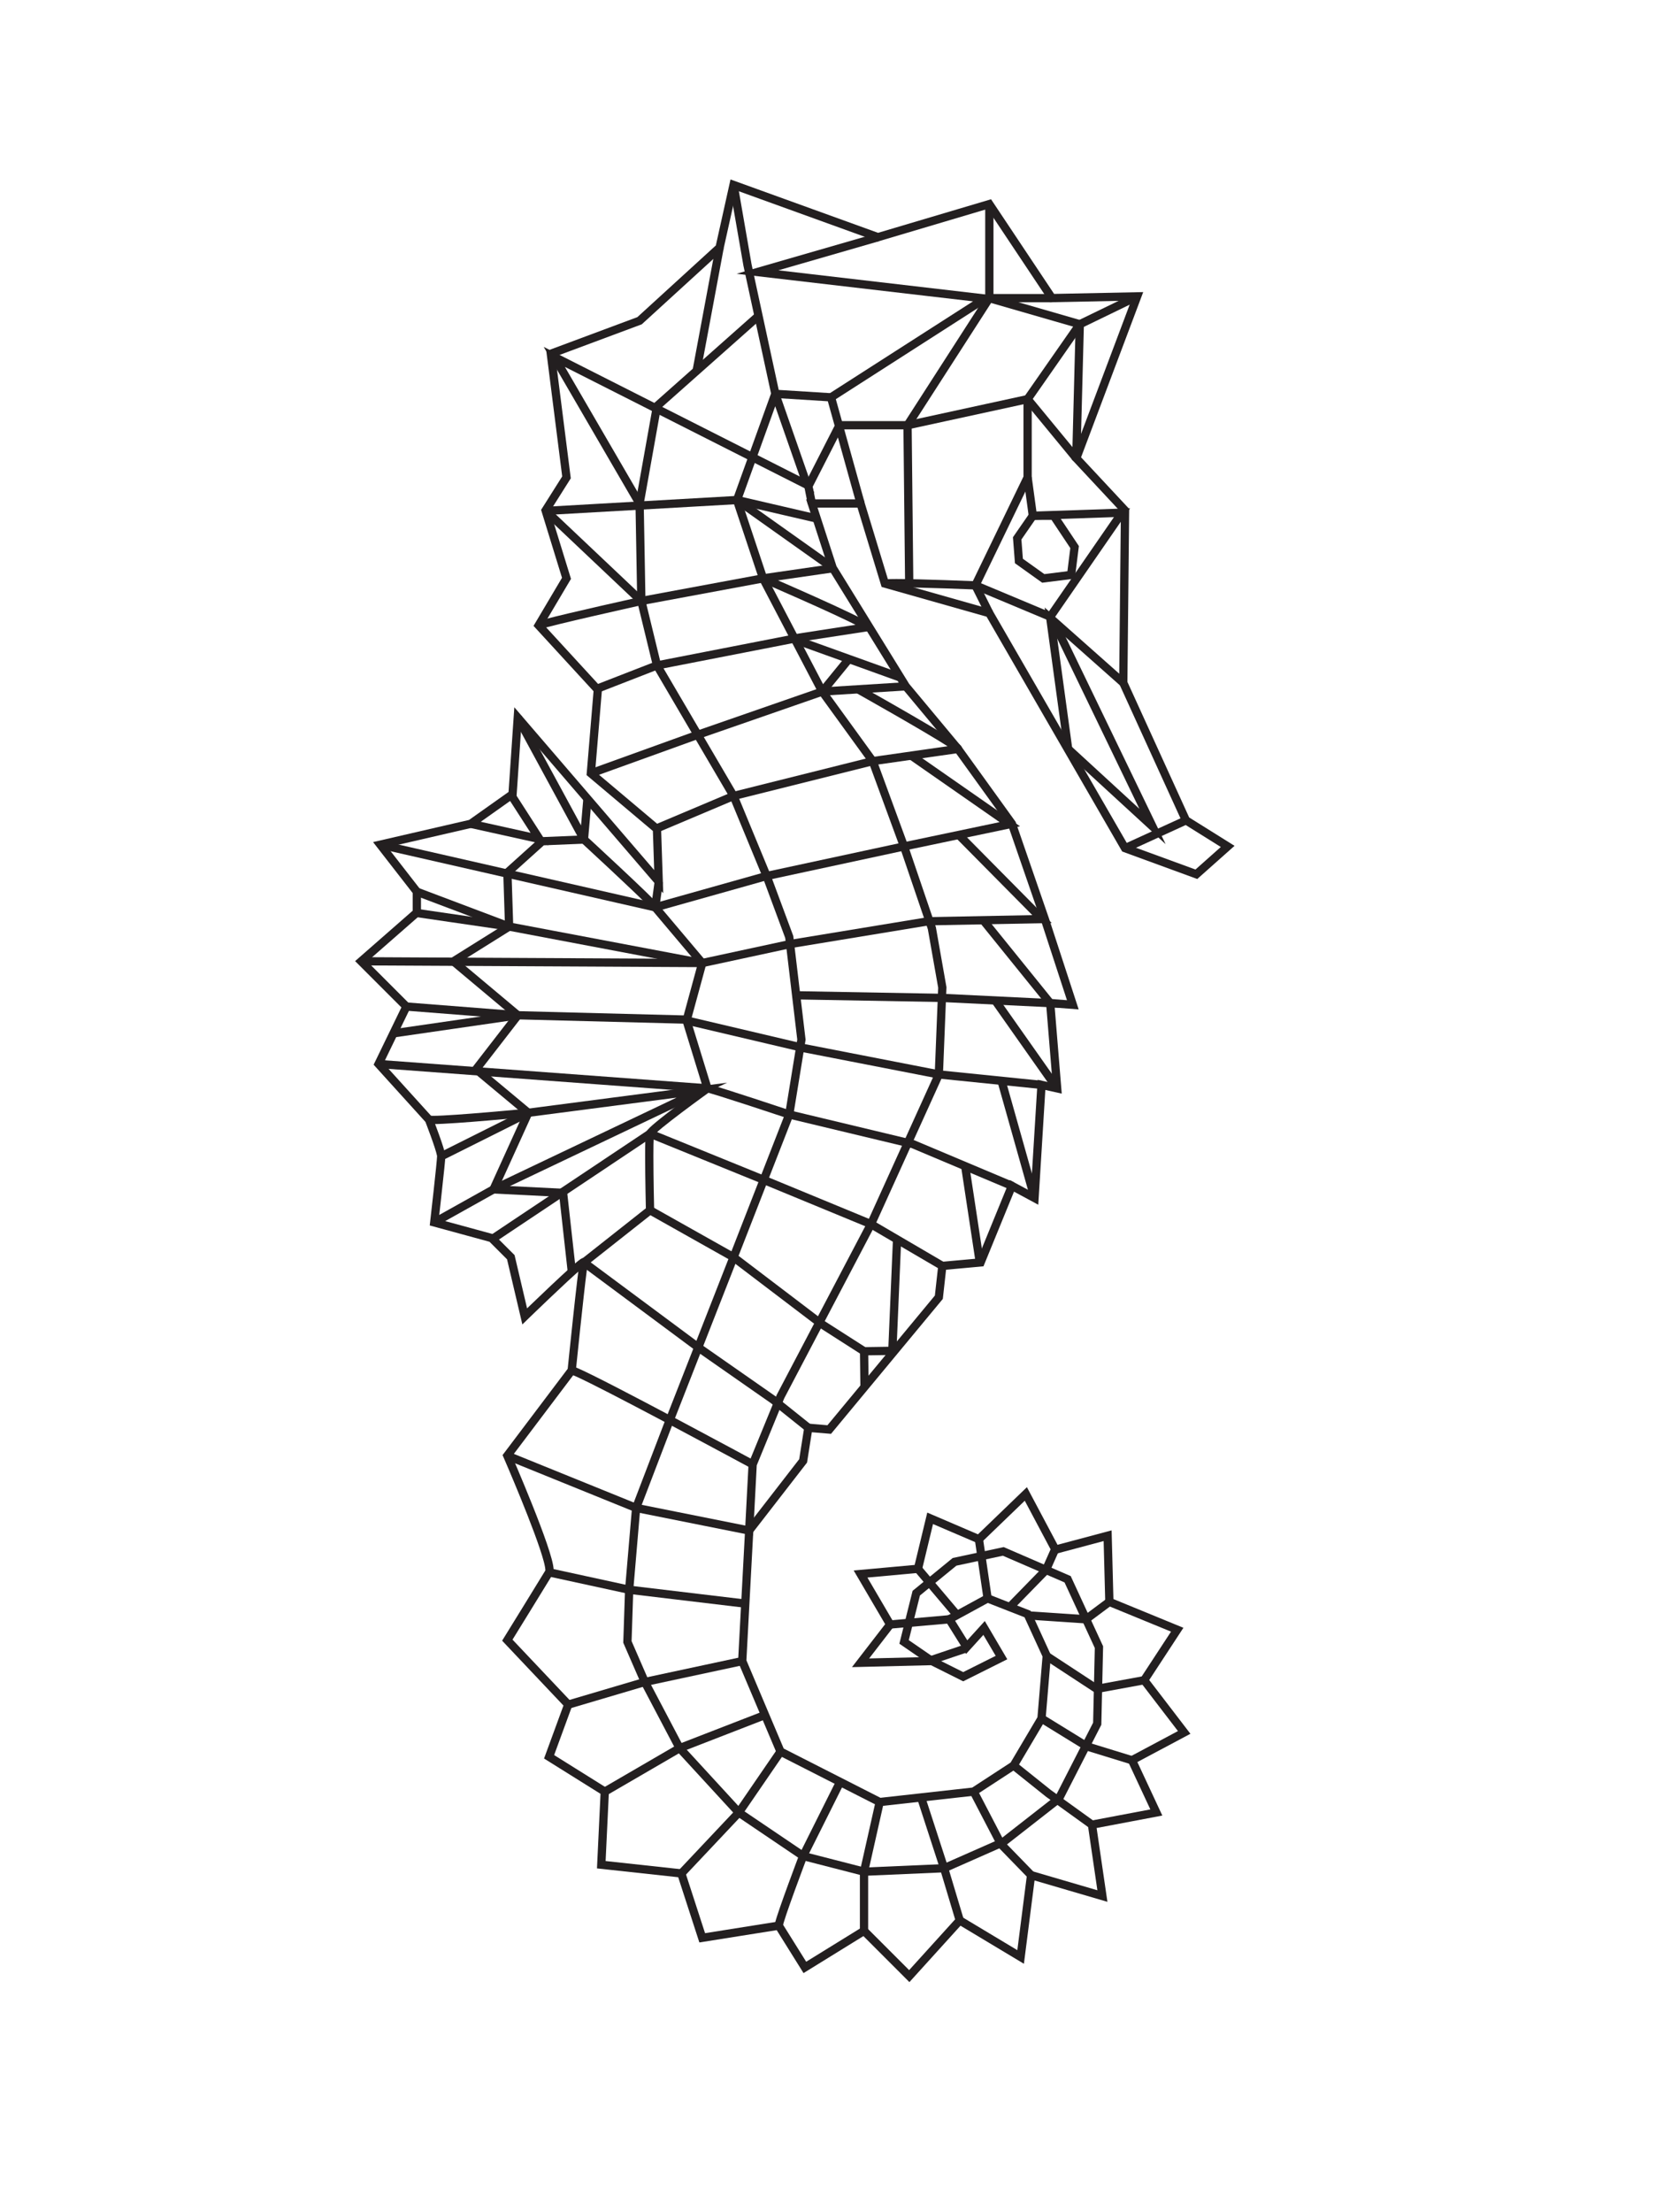 <?xml version="1.0" encoding="UTF-8"?>
<svg width="227.99" height="304.4" version="1.1" viewBox="0 0 227.99 304.4" xml:space="preserve" xmlns="http://www.w3.org/2000/svg"><defs><clipPath id="h"><path d="m0 0h841.89v595.28h-841.89z"/></clipPath><clipPath id="g"><path d="m0 0h841.89v595.28h-841.89z"/></clipPath><clipPath id="f"><path d="m0 0h841.89v595.28h-841.89z"/></clipPath><clipPath id="e"><path d="m0 0h841.89v595.28h-841.89z"/></clipPath><clipPath id="d"><path d="m0 0h841.89v595.28h-841.89z"/></clipPath><clipPath id="c"><path d="m0 0h841.89v595.28h-841.89z"/></clipPath><clipPath id="b"><path d="m0 0h841.89v595.28h-841.89z"/></clipPath><clipPath id="a"><path d="m0 0h841.89v595.28h-841.89z"/></clipPath><clipPath id="i"><path d="m0 0h841.89v595.28h-841.89z"/></clipPath></defs><g transform="matrix(1.287 0 0 -1.287 -356.17 593.82)"><g transform="translate(391.88 412.4)"><path d="m0 0-0.414 0.156 6.286 16.699-8.711-0.178-6.654 9.982-11.739-3.486-15.112 5.463-1.411-6.346-8.729-7.97-9.245-3.444 1.652-13.025-2.21-3.5 2.232-7.251-2.911-4.911 6.237-6.789-0.741-8.899 7.048-5.936 0.235-7.082-15.193 17.678-0.499-7.324-4.71-3.336-9.089-2.097 3.577-4.599v-2.586l-5.752-5.033 4.728-4.728-2.985-6.156 5.252-5.796 0.029-0.076c1e-3 -2e-3 0.328-0.842 0.656-1.756 0.164-0.457 0.329-0.932 0.454-1.335 0.063-0.202 0.116-0.385 0.155-0.544 0.038-0.163 0.066-0.285 0.069-0.434-2e-3 -0.198-0.049-0.685-0.119-1.385-0.21-2.073-0.628-5.737-0.628-5.738l-0.44 0.05 0.117 0.427 6.255-1.707 2.22-2.219 1.517-6.451-0.431-0.101-0.307 0.317c0 1e-3 1.495 1.453 3.035 2.907 0.77 0.727 1.55 1.454 2.164 2.003 0.307 0.275 0.572 0.505 0.779 0.672l0.272 0.206 0.125 0.076c0.052 0.021 0.091 0.058 0.251 0.066 0.071 2e-3 0.208-0.02 0.321-0.131s0.138-0.252 0.136-0.326l-0.03-0.169-0.416 0.149 0.419-0.14-0.015 5e-3 0.016-4e-3 -1e-3 -1e-3 -0.015 5e-3 0.016-4e-3c-0.016-0.061-0.06-0.33-0.108-0.696-0.173-1.297-0.467-3.989-0.718-6.351-0.251-2.363-0.457-4.395-0.458-4.399l-0.012-0.123-6.962-9.219-0.353 0.267 0.405 0.176c1e-3 -2e-3 1.13-2.595 2.261-5.427 0.566-1.417 1.132-2.892 1.559-4.14 0.213-0.624 0.392-1.191 0.52-1.669 0.127-0.483 0.206-0.862 0.209-1.18-4e-3 -0.143-7e-3 -0.282-0.107-0.46-0.564-0.938-4.47-7.261-4.471-7.263l-0.376 0.232 0.321 0.304 6.703-7.086-2.017-5.504 5.871-3.67-0.365-7.661 8.432-0.916 2.206-6.799 8.105 1.289 2.714-4.342 6.254 3.861 4.758-4.758 5.329 5.881 6.246-3.747 1.097 8.591 7.467-2.186-1.079 7.369 6.744 1.277-2.542 5.448 5.494 2.929-4.154 5.419 3.414 5.213-7.03 2.884-0.179 6.801-5.382-1.435-3.055 5.748-4.814-4.636-5.001 2.143-1.253-5.196-5.765-0.525 2.963-5.054-2.779-3.597 6.813 0.166 3.251-1.625 3.474 1.737-1.317 2.24-1.85-2.036-2.419 3.871 4.688 2.556 4.638-1.815 2.171-4.734-0.577-6.918-3.082-5.202-4.456-2.906-10.287-1.143-10.871 5.532-4.197 9.92 0.757 14.2 5.785 7.464 0.605 3.832 2.414-0.202 11.493 13.867 0.399 3.578 4.186 0.38 3.435 8.396 2.244-1.208 0.733 11.925 1.596-0.355-0.739 9.04 2.278-0.175-2.773 8.492 0.42 0.137-0.418-0.144-3.515 10.176-5.723 7.938-5.594 6.713-7.862 12.729-2.437 7.516h6.147l2.63-8.645 11.109-3.147 14.528-25.145 7.233-2.646 2.711 2.411-4.079 2.549-6.797 14.915 0.186 18.348-5.279 5.656 0.096 0.257 0.414-0.156 0.323 0.302 5.333-5.714-0.187-18.505 6.605-14.494 4.855-3.035-3.989-3.546-8.03 2.938-14.509 25.112-11.228 3.181-2.58 8.48h-4.276l2.029-6.259 7.774-12.585 5.574-6.688 5.817-8.069 3.557-10.299 3.186-9.756-2.563 0.197 0.752-9.201-1.756 0.39-0.755-12.272-2.595 1.398-3.267-7.984-4.002-0.363-0.347-3.124-11.958-14.425-2.054 0.171-0.512-3.244-5.755-7.425-0.731-13.72 3.991-9.436 10.349-5.265 9.814 1.091 4.108 2.678 2.872 4.849 0.542 6.485-1.925 4.199-3.923 1.535-3.502-1.91 1.303-2.086 1.873 2.06 2.405-4.089-4.716-2.358-3.449 1.724-8.45-0.206 3.55 4.594-3.366 5.74 6.521 0.594 1.351 5.598 5.423-2.325 5.236 5.043 3.275-6.163 5.785 1.542 0.194-7.344 7.487-3.072-3.657-5.584 4.406-5.749-5.674-3.025 2.669-5.719-7.028-1.331 1.155-7.894-7.795 2.283-1.138-8.906-6.783 4.07-5.466-6.032-4.92 4.921-6.406-3.957-2.87 4.592-8.273-1.316-2.263 6.974-8.69 0.944 0.379 7.975-6.04 3.776 2.076 5.663-6.56 6.936 0.178 0.289c2e-3 3e-3 0.977 1.582 2.024 3.28 1.047 1.697 2.166 3.515 2.441 3.974l0.138-0.082-0.161 0.029 0.024 0.054 0.137-0.083-0.161 0.029 4e-3 0.057c2e-3 0.153-0.059 0.508-0.179 0.952-0.419 1.575-1.497 4.371-2.465 6.75-0.485 1.192-0.943 2.282-1.279 3.075-0.337 0.793-0.551 1.285-0.552 1.286l-0.103 0.237 7.043 9.326 0.352-0.266-0.439 0.044c0 1e-3 0.279 2.747 0.582 5.564 0.151 1.408 0.308 2.834 0.44 3.945 0.065 0.556 0.124 1.032 0.173 1.391 0.025 0.179 0.047 0.329 0.067 0.447 0.021 0.122 0.032 0.193 0.062 0.289l2e-3 7e-3 1e-3 2e-3 0.361-0.129h-0.383l0.022 0.129 0.361-0.129h-0.383 0.427l-0.299-0.304-0.128 0.304h0.427l-0.299-0.304 0.299 0.304v-0.427l-0.299 0.123 0.299 0.304v-0.427 0.332l0.154-0.3c-0.01 2e-3 -0.016-0.024-0.154-0.032v0.332l0.154-0.3c-3e-3 3e-3 -0.176-0.119-0.378-0.292-0.738-0.618-2.194-1.98-3.453-3.179-1.262-1.2-2.331-2.239-2.333-2.241l-0.56-0.544-1.639 6.966-1.875 1.875-6.395 1.745 0.043 0.377c1e-3 3e-3 0.186 1.627 0.372 3.324 0.093 0.849 0.186 1.715 0.256 2.402 0.069 0.679 0.116 1.215 0.114 1.296l-8e-3 0.061c-0.054 0.333-0.377 1.296-0.678 2.121-0.303 0.834-0.587 1.565-0.588 1.566l0.412 0.161-0.327-0.297-5.598 6.178 2.971 6.127-4.951 4.951 6.161 5.391v1.881l-4.241 5.453 10.268 2.369 4.226 2.993 0.617 9.056 14.961-17.408-0.139 4.178-7.096 5.977 0.747 8.969-6.419 6.986 3.046 5.14-2.237 7.266 2.258 3.574-1.7 13.406 9.741 3.628 8.395 7.666 1.569 7.055 15.784-5.706 12.086 3.589 6.747-10.121 9.531 0.194-6.745-17.921-0.414 0.156 0.323 0.302z" fill="#231f20"/></g><g transform="translate(368.38 407.44)"><path d="m0 0-3.08 11.051-5.976 0.374-3.05 14.108-1.491 8.572 0.871 0.151 1.487-8.554 2.906-13.437 5.936-0.371 3.248-11.657z" fill="#231f20"/></g><g transform="translate(358.07 427.19)"><path d="m0 0-10.635-9.437-1.827-10.23 0.185-10.332 1.648-6.775 8.173-13.932 3.551-8.597 2.44-6.571 1.317-11.096-1.32-8.111-5.973-15.306-7.074-18.055-3.326-8.687-0.739-8.675-0.182-5.473 1.815-4.174 3.689-7.009 6.254-6.805 6.781-4.583 6.377-1.639 8.413 0.366 6.202 2.736 5.835 4.559 4.005 7.827 0.181 7.987-3.237 7.012-6.601 2.855-4.97-1.065-3.898-3.189-1.193-4.773 2.725-1.874-0.501-0.728-3.231 2.221 1.414 5.653 4.29 3.51 5.455 1.169 7.171-3.102 3.465-7.505-0.191-8.394-4.186-8.18-6.076-4.747-6.454-2.848-8.711-0.379-6.653 1.71-6.993 4.727-6.402 6.966-3.757 7.139-1.908 4.387 0.189 5.694 0.752 8.823 3.374 8.813 7.073 18.051 5.938 15.219 1.286 7.896-1.29 10.868-2.398 6.459-3.521 8.524-8.208 13.99-1.702 6.998-0.188 10.515 1.896 10.617 10.864 9.641z" fill="#231f20"/></g><g transform="translate(365.4 419.28)"><path d="m0 0 15.432 9.895-25.29 2.949 15 4.332 0.245-0.849-10.779-3.113 23.383-2.727-17.514-11.231z" fill="#231f20"/></g><g transform="translate(383.02 439.57)"><path d="m0 0v-9.609h6.259v-0.884h-7.143v10.493z" fill="#231f20"/></g><g transform="translate(366.57 416.37)"><path d="m0 0h7.213l13.059 2.839 5.383-6.536-0.683-0.562-5.039 6.12-12.625-2.745h-7.308z" fill="#231f20"/></g><g transform="translate(382.18 395.63)"><path d="m0 0-1.586 3.172 5.635 11.645v8.413l5.729 8.213 6.247 3.028 0.385-0.795-6.039-2.928-5.438-7.795v-8.338l-5.534-11.436 1.392-2.784z" fill="#231f20"/></g><g transform="translate(373.57 398.43)"><path d="m0 0-0.188 17.629 8.998 13.976 10.323-2.978-0.382-14.627-0.883 0.023 0.363 13.944-9.034 2.606-8.498-13.199 0.185-17.365z" fill="#231f20"/></g><g transform="translate(396.91 371.1)"><path d="m0 0 6.515 2.978 0.367-0.804-6.514-2.978" fill="#231f20"/></g><g transform="translate(396.62 388.05)"><path d="m0 0-6.925 6.141 1.747-12.777-0.876-0.12-2.07 15.142 8.71-7.725z" fill="#231f20"/></g><g transform="translate(389.82 395.18)"><path d="m0 0 11.615-24.044-10.823 9.939 0.597 0.651 7.42-6.814-9.605 19.884z" fill="#231f20"/></g><g clip-path="url(#h)"><g transform="translate(371.27 399.41)"><path d="m0 0 0.243 0.044c0.241 0.023 0.62 0.03 1.118 0.031 2.641 0 8.473-0.239 8.476-0.239l0.08-3e-3 7.745-3.242 6.976 10.103-9.061-0.309-0.612 4.49 0.876 0.119 0.504-3.699 10.019 0.342-8.382-12.139-8.334 3.489 0.171 0.407-0.018-0.441c-3e-3 0-1.458 0.059-3.243 0.119-1.784 0.059-3.898 0.119-5.197 0.119-0.324 0-0.597-4e-3 -0.797-0.012l-0.236-0.014-0.059-8e-3 -8e-3 -1e-3 -0.041 0.183 0.06-0.178-0.019-5e-3 -0.041 0.183 0.06-0.178z" fill="#231f20"/></g></g><g transform="translate(366.87 415.59)"><path d="m0 0-3.187-6.238 0.342-1.711-0.867-0.173-0.402 2.012 3.327 6.512z" fill="#231f20"/></g><g transform="translate(335.13 407.21)"><path d="m0 0 20.491 1.167 8.484-1.969-0.2-0.861-8.36 1.94-20.365-1.159z" fill="#231f20"/></g><g clip-path="url(#g)"><g transform="translate(334.2 394.94)"><path d="m0 0c0.163 0.064 0.417 0.136 0.79 0.235 2.569 0.683 10.256 2.391 10.26 2.392l7e-3 1e-3 13.045 2.423 7.408 1.072 0.127-0.875-7.39-1.069-13.021-2.418-0.081 0.434 0.096-0.431c-5e-3 -1e-3 -2.511-0.558-5.138-1.163-1.313-0.302-2.656-0.616-3.726-0.877-0.535-0.13-1.001-0.247-1.36-0.343-0.356-0.093-0.619-0.173-0.689-0.202z" fill="#231f20"/></g><g transform="translate(340.16 388.05)"><path d="m0 0 6.738 2.62 15.311 2.988 7.267 1.118 0.067-0.437-0.368-0.245 0.211 0.141-0.179-0.181-0.032 0.04 0.211 0.141-0.179-0.181-5e-3 4e-3c-0.061 0.052-0.325 0.212-0.683 0.398-1.27 0.667-3.86 1.845-6.119 2.849-2.261 1.004-4.195 1.838-4.2 1.84l0.35 0.812c1e-3 -1e-3 2.702-1.165 5.451-2.399 1.375-0.618 2.761-1.253 3.833-1.771 0.536-0.259 0.992-0.489 1.335-0.676 0.171-0.094 0.313-0.176 0.429-0.251 0.119-0.085 0.195-0.118 0.313-0.276l0.383-0.577-7.934-1.22-15.216-2.969-6.664-2.592z" fill="#231f20"/></g></g><g transform="translate(339.8 379.12)"><path d="m0 0 11.356 4.096 13.461 4.674 8.995 0.562 0.055-0.882-8.874-0.555-13.341-4.632-11.352-4.094z" fill="#231f20"/></g><g clip-path="url(#f)"><g transform="translate(346.67 373.16)"><path d="m0 0 8.409 3.549 14.945 3.738 0.752 0.107 8.391 1.199 0.062-0.438h-0.442 0.399l-0.343-0.206c-0.015 0.029-0.052 0.079-0.056 0.206h0.399l-0.343-0.206 0.216 0.13-0.188-0.169-0.028 0.039 0.216 0.13-0.188-0.169-7e-3 7e-3c-0.061 0.059-0.311 0.239-0.65 0.458-1.203 0.782-3.664 2.218-5.813 3.452-2.152 1.234-3.994 2.269-3.998 2.271l0.433 0.771c1e-3 -1e-3 2.654-1.49 5.31-3.028 1.328-0.769 2.656-1.549 3.657-2.164 0.501-0.307 0.919-0.572 1.22-0.778 0.151-0.104 0.272-0.191 0.368-0.27l0.136-0.126 0.074-0.099c0.025-0.046 0.066-0.111 0.07-0.249v-0.383l-8.77-1.253-0.706-0.101-14.836-3.709-8.345-3.523z" fill="#231f20"/></g><g transform="translate(347.65 367.06)"><path d="m0 0-0.346-2.551 5.049-5.984-1.702-6.242 2.289-7.441-0.257-0.185c-4e-3 -2e-3 -1.487-1.068-2.994-2.204-0.754-0.568-1.513-1.154-2.089-1.626-0.287-0.237-0.53-0.445-0.698-0.604l-0.187-0.19-0.035-0.043-0.152 0.104 0.173-0.058-0.021-0.046-0.152 0.104 0.173-0.058-0.156 0.052 0.159-0.04-3e-3 -0.012-0.156 0.052 0.159-0.04c-1e-3 0-0.016-0.095-0.024-0.221-0.028-0.391-0.039-1.146-0.039-2.022 0-2.417 0.082-5.802 0.082-5.807l6e-3 -0.221-6.793-5.363 11.817-8.774 8.008-5.586 3.735-2.988-0.553-0.691-3.711 2.97-7.997 5.579-12.753 9.468 7.526 5.942 0.273-0.347-0.441-0.011c0 2e-3 -0.083 3.394-0.083 5.829 0 0.61 5e-3 1.159 0.018 1.585 7e-3 0.213 0.015 0.395 0.027 0.542 0.014 0.154 0.019 0.248 0.06 0.384 0.058 0.153 0.117 0.211 0.186 0.297 0.252 0.286 0.728 0.687 1.342 1.181 1.829 1.463 4.773 3.578 4.776 3.581l0.258-0.359-0.422-0.13-2.272 7.382 1.648 6.042-5.003 5.929 0.399 2.94z" fill="#231f20"/></g></g><g transform="translate(317.53 371.51)"><path d="m0 0 29.298-6.676 11.819 3.324 14.717 3.167 2.79 0.584 7.518 1.579-9.723 6.767 0.505 0.726 11.404-7.938-9.523-1.999-2.787-0.584-14.688-3.161-12.008-3.377-29.518 6.726z" fill="#231f20"/></g><g transform="translate(315.39 359.05)"><path d="m0 0 36.434-0.185 9.455 2.039 14.747 2.426 11.147 0.214-8.256 8.341 0.628 0.621 9.707-9.806-13.145-0.252-14.662-2.413-9.53-2.055-36.529 0.186z" fill="#231f20"/></g><g transform="translate(350.29 352.71)"><path d="m0 0 12.647-2.976 14.305-2.787 10.962-1.115-0.09-0.879-11.001 1.119-14.361 2.797-12.664 2.981z" fill="#231f20"/></g><g clip-path="url(#e)"><g transform="translate(384.82 334.19)"><path d="m0 0-10.576 4.453-13.199 3.161-0.018 6e-3c-5e-3 1e-3 -2.093 0.697-4.232 1.395-1.069 0.348-2.15 0.697-2.984 0.958-0.417 0.13-0.773 0.239-1.032 0.313-0.129 0.038-0.235 0.066-0.308 0.085l-0.08 0.018-0.01 2e-3 0.038 0.27v-0.272l-0.038 2e-3 0.038 0.27v-0.272h-0.017l-35.195 2.607 0.065 0.882 35.18-2.606-0.033-0.441v0.442c0.132-6e-3 0.166-0.023 0.267-0.045 0.653-0.164 2.783-0.85 4.784-1.504 1.995-0.652 3.836-1.266 3.836-1.266l-0.14-0.419 0.103 0.43 13.251-3.173 10.643-4.481z" fill="#231f20"/></g></g><g transform="translate(377.33 325.65)"><path d="m0 0-7.605 4.452-11.699 4.827-11.692 4.75-16.744-11.177-0.491 0.735 17.133 11.438 12.129-4.928 11.758-4.852 7.658-4.482z" fill="#231f20"/></g><g transform="translate(346.5 332.37)"><path d="m0 0 8.962-5.04 9.316-7.081 4.839-3.097 0.049-3.961-0.884-0.011-0.043 3.484-4.467 2.86-9.297 7.065-8.908 5.011z" fill="#231f20"/></g><g transform="translate(369.17 317.35)"><path d="m0 0 2.608 0.04 0.494 11.635 0.883-0.037-0.53-12.469-3.442-0.053z" fill="#231f20"/></g><g clip-path="url(#d)"><g transform="translate(337.98 315.3)"><path d="m0 0c0.161-0.031 0.289-0.086 0.501-0.173 1.507-0.639 6.228-3.108 10.609-5.434 4.376-2.323 8.384-4.491 8.385-4.491l-0.421-0.777c-3e-3 1e-3 -1.139 0.616-2.866 1.543-2.591 1.391-6.503 3.482-9.87 5.242-1.683 0.88-3.231 1.677-4.406 2.262-0.588 0.291-1.083 0.53-1.451 0.698-0.185 0.084-0.338 0.15-0.451 0.195l-0.135 0.051-0.037 0.011-7e-3 2e-3 0.015 0.066-0.012-0.067-3e-3 1e-3 0.015 0.066-0.012-0.067z" fill="#231f20"/></g></g><g transform="translate(331.18 306.15)"><path d="m0 0 13.736-5.568 11.556-2.312 0.349 6.638 3.015 7.348 9.682 18.433 7.219 15.918 0.367 9.173-1.103 6.248-2.966 8.713-3.326 9.056-5.382 7.422-6.359 12.158-2.852 8.555 4.57 12.67 4.168-11.936-26.681 13.501 8.369-14.391-0.764-0.444-9.871 16.973 27.389-13.86-2.624 7.514-3.621-10.038 2.733-8.197 6.296-12.038 5.416-7.469 3.373-9.182 2.991-8.785 1.131-6.41-0.378-9.441-7.3-16.098-9.675-18.42-2.942-7.169-0.394-7.509-12.641 2.528-13.813 5.6z" fill="#231f20"/></g><g transform="translate(335.58 293.7)"><path d="m0 0 8.541-1.857 12.45-1.486-0.105-0.878-12.492 1.492-8.582 1.865z" fill="#231f20"/></g><g transform="translate(337.41 279.55)"><path d="m0 0 8.207 2.425 10.44 2.236 0.185-0.864-10.407-2.229-8.174-2.416z" fill="#231f20"/></g><g transform="translate(341.22 270.2)"><path d="m0 0 8.035 4.671 9.152 3.548 0.319-0.824-9.087-3.524-7.975-4.635z" fill="#231f20"/></g><g transform="translate(349.31 261.37)"><path d="m0 0 6.12 6.491 4.447 6.486 0.729-0.5-4.486-6.543-6.167-6.54z" fill="#231f20"/></g><g clip-path="url(#c)"><g transform="translate(359.61 255.49)"><path d="m0 0c3e-3 0.113 0.02 0.179 0.041 0.277 0.16 0.671 0.8 2.465 1.411 4.142 0.61 1.668 1.183 3.182 1.183 3.183l9e-3 0.021 3.917 7.838 0.791-0.396-3.908-7.817-0.395 0.197 0.413-0.156c-1e-3 -4e-3 -0.651-1.72-1.301-3.508-0.325-0.894-0.651-1.805-0.893-2.523-0.121-0.359-0.222-0.67-0.29-0.902-0.034-0.116-0.06-0.213-0.077-0.282l-0.016-0.076-2e-3 -0.014-0.15 0.016h0.151l-1e-3 -0.016-0.15 0.016h0.151z" fill="#231f20"/></g></g><g transform="translate(368.73 254.93)"><path d="m0 0v6.377l1.686 7.493 0.862-0.194-1.664-7.397v-6.279z" fill="#231f20"/></g><g transform="translate(378.99 255.92)"><path d="m0 0-1.672 5.576-2.42 7.443 0.84 0.274 2.422-7.45 1.677-5.589z" fill="#231f20"/></g><g transform="translate(386.73 260.58)"><path d="m0 0-3.256 3.35-2.962 5.688 0.784 0.408 2.902-5.573 3.166-3.257z" fill="#231f20"/></g><g transform="translate(393.3 265.92)"><path d="m0 0-4.663 3.357-3.731 2.985 0.552 0.69 3.714-2.971 4.644-3.344z" fill="#231f20"/></g><g transform="translate(397.71 272.75)"><path d="m0 0-4.893 1.505-4.888 3.008 0.463 0.753 4.792-2.949 4.786-1.472z" fill="#231f20"/></g><g transform="translate(399.22 281.3)"><path d="m0 0-5.246-0.962-5.546 3.634 0.485 0.739 5.249-3.44 4.899 0.899z" fill="#231f20"/></g><g transform="translate(395.73 289.8)"><path d="m0 0-2.69-2.005-6.399 0.429 0.06 0.882 6.072-0.407 2.429 1.81z" fill="#231f20"/></g><g transform="translate(389.96 295.42)"><path d="m0 0-0.963-2.167-3.963-4.058-0.633 0.618 3.853 3.945 0.898 2.021z" fill="#231f20"/></g><g transform="translate(381.9 296.87)"><path d="m0 0 0.931-6.328-0.875-0.129-0.931 6.328" fill="#231f20"/></g><g transform="translate(375.28 293.93)"><path d="m0 0 4.094-4.84-0.675-0.571-4.094 4.84" fill="#231f20"/></g><g transform="translate(371.93 288.13)"><path d="m0 0 6.328 0.559 0.078-0.88-6.328-0.559" fill="#231f20"/></g><g transform="translate(375.92 284.2)"><path d="m0 0 4.003 1.35 0.282-0.838-4.003-1.35" fill="#231f20"/></g><g transform="translate(337.47 325.42)"><path d="m0 0-0.889 8.002-7.719 0.386 3.852 8.475-5.652 4.711 4.467 5.77-7.028 5.888 6.257 3.911-0.184 5.721 3.993 3.594 4.239 0.177 0.338 3.94 0.88-0.076-0.404-4.715-4.698-0.196-3.452-3.106 0.188-5.819-5.656-3.535 6.747-5.653-4.466-5.768 5.515-4.596-3.593-7.905 7.171-0.359 0.972-8.749z" fill="#231f20"/></g><g clip-path="url(#b)"><g transform="translate(346.49 364.11)"><path d="m0 0c-0.034 0.048-0.208 0.238-0.448 0.48-0.852 0.861-2.639 2.546-4.207 4.009-1.568 1.464-2.918 2.707-2.921 2.71l-0.054 0.049-7.109 13.095 0.777 0.421 7.074-13.029-0.389-0.211 0.3 0.325s1.769-1.63 3.608-3.353c0.92-0.862 1.858-1.747 2.602-2.465 0.372-0.359 0.696-0.676 0.947-0.93 0.253-0.257 0.422-0.433 0.527-0.571z" fill="#231f20"/></g></g><g transform="translate(351.78 357.98)"><path d="m0 0-20.698 3.915-9.901 3.737 0.312 0.827 9.829-3.709 20.622-3.902z" fill="#231f20"/></g><g transform="translate(321.4 364.21)"><path d="m0 0 9.864-1.443-0.128-0.875-9.864 1.443" fill="#231f20"/></g><g transform="translate(350.18 351.93)"><path d="m0 0-18.066 0.466-11.924 0.931 0.069 0.882 11.901-0.93 18.043-0.465z" fill="#231f20"/></g><g transform="translate(318.9 351.36)"><path d="m0 0 13.169 1.907 0.127-0.874-13.169-1.908" fill="#231f20"/></g><g clip-path="url(#a)"><g transform="translate(322.73 342.1)"><path d="m0 0c0.015-5e-3 0.169-0.017 0.369-0.016 1.037-1e-3 3.585 0.191 5.847 0.383 2.267 0.192 4.261 0.384 4.265 0.384l0.085-0.88c-0.011 0-7.986-0.769-10.197-0.771-0.229 1e-3 -0.388 5e-3 -0.542 0.033z" fill="#231f20"/></g></g><g transform="translate(322.99 331.07)"><path d="m0 0 6.341 3.543 19.787 9.418-15.731-2.049-9.239-4.62-0.396 0.79 9.373 4.687 21.402 2.789-24.79-11.8-6.316-3.53z" fill="#231f20"/></g><g transform="translate(327.2 373.74)"><path d="m0 0 6.304-1.396-2.443 3.796 0.743 0.479 3.606-5.603-8.401 1.861z" fill="#231f20"/></g><g transform="translate(387.23 406.25)"><path d="m0 0 0.364-0.252-1.586-2.29 0.158-2.058 2.298-1.641 2.466 0.308 0.309 2.474-2.011 3.017h-1.998v0.442l0.364-0.252-0.364 0.252v0.442h2.471l2.456-3.684-0.436-3.483-3.49-0.436-2.914 2.082-0.214 2.782 1.896 2.739h0.231z" fill="#231f20"/></g><g transform="translate(365.57 400.31)"><path d="m0 0-10.237 7.259 0.511 0.721 10.237-7.259" fill="#231f20"/></g><g clip-path="url(#i)"><g transform="translate(372.5 388.99)"><path d="m0 0h0.442l-0.335-0.288c-0.027 0.038-0.098 0.1-0.107 0.288h0.442l-0.335-0.288 0.334 0.287-0.234-0.374-0.1 0.087 0.334 0.287-0.234-0.374 0.222 0.355-0.165-0.384-0.057 0.029 0.222 0.355-0.165-0.384-3e-3 1e-3c-0.241 0.093-2.872 1.037-5.5 1.979-2.635 0.945-5.272 1.89-5.596 2.012l0.311 0.827c0.309-0.116 3.097-1.115 5.795-2.083 1.35-0.484 2.68-0.961 3.673-1.318 0.497-0.179 0.909-0.327 1.197-0.432 0.145-0.052 0.258-0.093 0.336-0.122l0.092-0.035 0.032-0.012 0.023-0.01 0.033-0.017 0.052-0.034 0.068-0.064c0.026-0.038 0.098-0.1 0.107-0.288z" fill="#231f20"/></g></g><g transform="translate(364.37 387.73)"><path d="m0 0 2.886 3.536 0.685-0.559-2.886-3.536" fill="#231f20"/></g><g transform="translate(382.36 363.16)"><path d="m0 0 7.692-9.515-12.518 0.605-15.628 0.28 0.015 0.884 15.643-0.28 10.561-0.511-6.452 7.981z" fill="#231f20"/></g><g transform="translate(389.43 344.81)"><path d="m0 0-6.653 9.446 0.722 0.51 6.654-9.447" fill="#231f20"/></g><g transform="translate(386.99 333.17)"><path d="m0 0-3.49 12.378 0.851 0.24 3.49-12.378" fill="#231f20"/></g><g transform="translate(381.12 326.34)"><path d="m0 0-1.582 10.424 0.874 0.132 1.582-10.423" fill="#231f20"/></g><g transform="translate(354.16 434.84)"><path d="m0 0-2.467-13.215-0.869 0.162 2.467 13.215" fill="#231f20"/></g><g transform="translate(335.42 407.13)"><path d="m0 0 10.237-9.679-0.607-0.642-10.237 9.679" fill="#231f20"/></g></g></svg>
